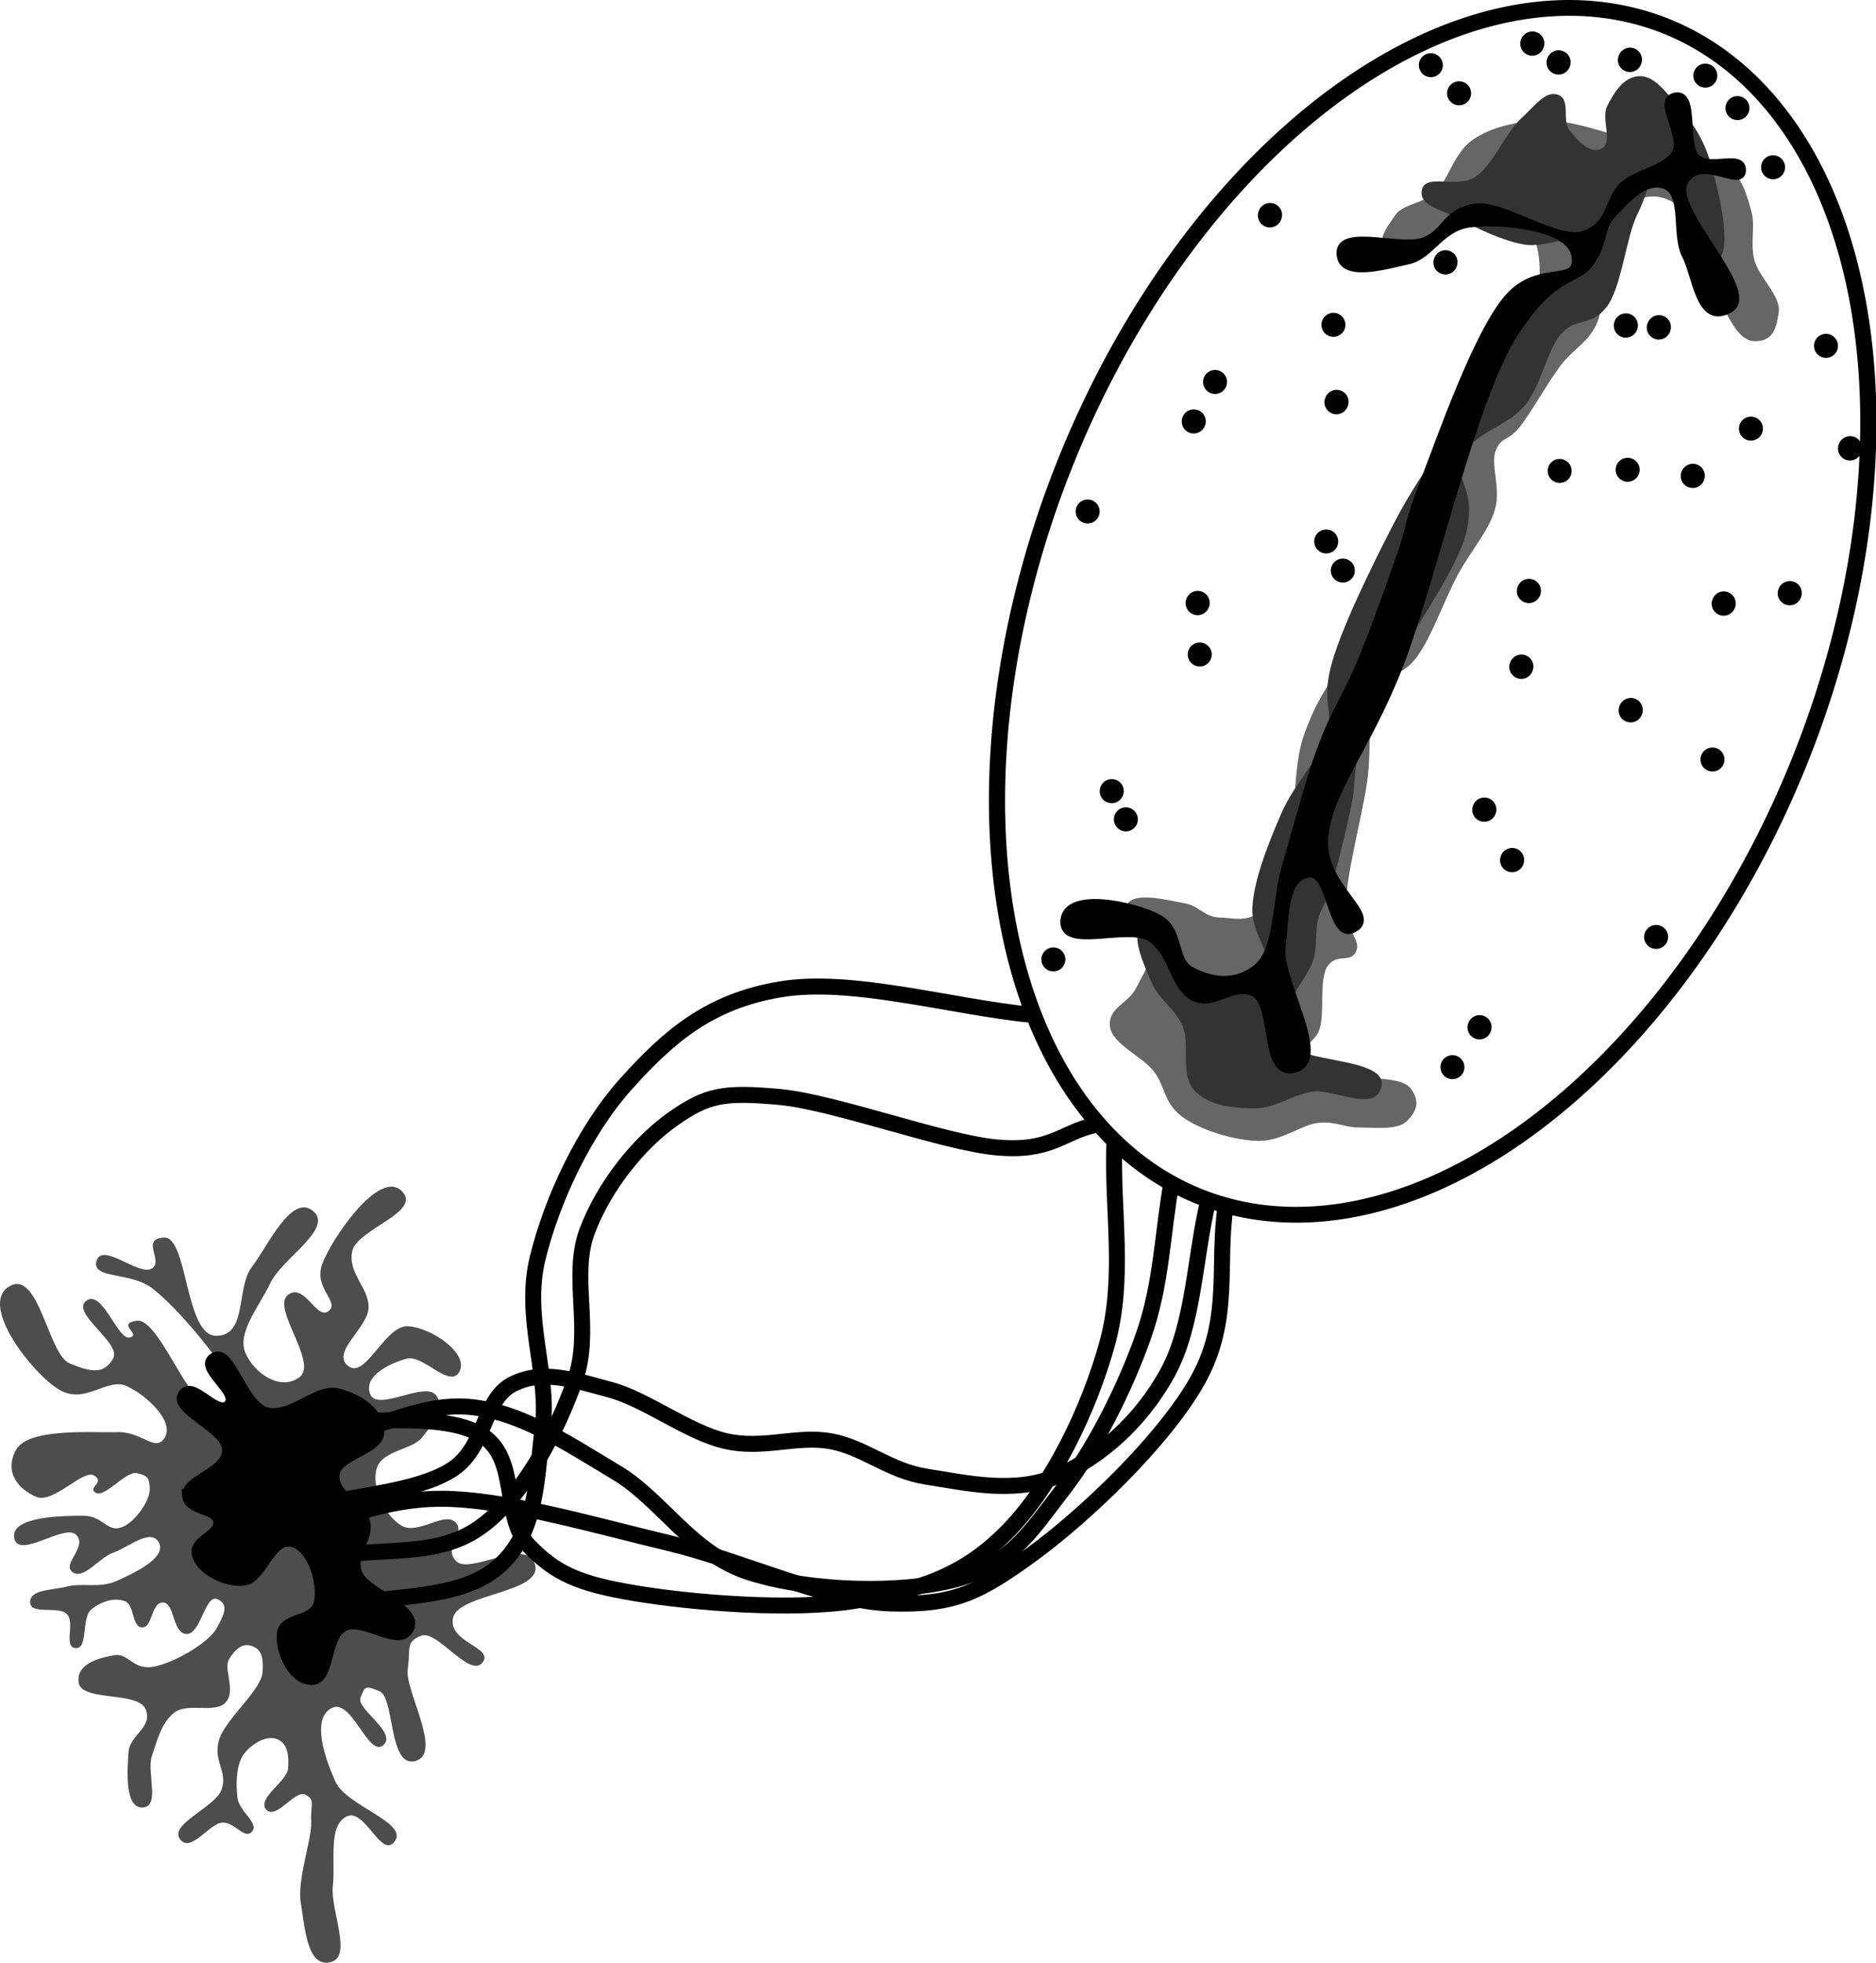 <svg xmlns="http://www.w3.org/2000/svg" xmlns:dc="http://dublincore.org/documents/dcmi-terms/" height="245.695" width="234.835"><path d="M20.646 179.915c1.156-2.022-2.26-5.218-4.741-6.387-2.482-1.168-5.207 2.374-8.49.442-3.285-1.933-10.067-10.533-6.314-12.9 3.753-2.368 4.89 8.472 7.62 9.607 2.73 1.135 4.344 1.342 5.44-.612 1.097-1.955-5.366-5.697-3.368-7.227 1.998-1.53 3.938 4.972 5.454 4.59 1.517-.382-1.724-1.699.832-2.095 2.555-.397 5.788 8.724 8.4 10.263 2.61 1.54 3.723 2.35 4.845.884 1.123-1.466-.881-2.902-2.646-5.554-1.764-2.653-5.89-7.572-8.637-9.665-2.746-2.093-7.676-1.11-6.946-3.45.73-2.34 5.273 1.928 6.88.998 1.607-.93-1.471-3.722 1.545-3.89 3.016-.169 2.61 12.324 6.55 12.3 3.942-.023 2.43-5.963 4.463-8.622 2.032-2.66 4.94-9.198 7.636-7.017 2.695 2.18-3.9 6-5.299 8.984-1.398 2.984-4.241 6.23-3.146 8.799 1.096 2.57 4.396 4.816 6.766 3.032 2.37-1.785-3.54-8.647-1.463-10.282 2.077-1.635 3.594 3.189 5.088 2.02 1.495-1.17-1.882-2.805-.792-5.859 1.09-3.053 7.057-11.883 9.902-9.235 2.845 2.648-5.579 4.813-6.14 7.61-.56 2.799 2.12 4.54 2.053 7.052-.067 2.512-4.757 5.588-2.553 7.302 2.205 1.715 4.6-5.186 7.522-4.983 2.923.202 7.597 3.389 6.414 5.664-1.184 2.275-4.526-2.181-6.642-1.597-2.117.584-5.43 2.176-4.533 4.437.897 2.262 6.929-1.71 8.253.158 1.323 1.868-.478 3.545-1.72 5.207-1.244 1.661-5.056 1.605-5.731 3.962-.676 2.356 1.006 5.845 3.068 7.108 2.063 1.263 5.32-1.748 6.757-.437 1.437 1.312-1.594 3.145.132 4.904 1.726 1.758 8.903-3.106 9.869.452.965 3.558-9.615 3.576-10.268 6.665-.654 3.089 5.29 3.696 3.662 5.612-1.627 1.915-5.675-4.202-7.663-3.389-1.988.814-1.275 1.548-1.663 4.19-.39 2.644 4.403 10.492.987 11.48-3.416.988-2.606-7.94-4.508-8.72-1.902-.777-1.79-.612-2.39.785-.6 1.397 4.692 4.417 2.826 5.972-1.865 1.556-3.958-6.024-6.47-4.647-2.513 1.377-.838 6.201.502 9.208 1.34 3.007 9.136 5.122 7.435 7.455-1.7 2.333-3.703-4.23-6.048-3.093-2.345 1.137-1.36 5.626-1.711 8.675-.352 3.05 2.563 8.94-.333 9.57-2.897.629-3.149-4.304-3.668-7.347-.519-3.042 1.386-7.932 1.289-10.229-.098-2.297.55-2.712-.727-3.407-1.277-.695-3.677 3.251-4.899 1.867-1.221-1.384 2.625-3.535 2.738-5.15.113-1.614-.035-3.088-1.326-3.644-1.29-.557-3.148.46-4.18 1.805-1.034 1.345-1.044 3.882-.823 5.564.22 1.682 2.74 3.133 1.805 4.18-.936 1.049-2.116-1.184-3.71-1.126-1.596.059-3.978 3.927-5.318 2.048-1.34-1.879 4.505-3.986 5.246-6.233.742-2.247-1.053-3.423-.375-6.04.678-2.616 5.294-6.27 5.48-8.565.185-2.295-.354-3-1.445-3.345-1.09-.346-1.998.455-2.746 1.681-.749 1.226.912 3.896-.404 5.384-1.317 1.487-4.704.008-6.396 1.272-1.691 1.266-2.165 3.445-2.856 5.45-.69 2.004 1.107 6.385-1.179 6.461-2.285.077-1.893-4.779-1.752-6.932.14-2.153 3.117-3.12 2.138-5.388-.978-2.266-8.046-.907-8.38-3.326-.335-2.419 2.755-3.124 4.475-3.42 1.72-.297 2.249 1.74 4.609 1.482s7-2.857 8.12-4.746c1.12-1.888 1.596-3.186.11-3.767-1.486-.582-2.03 4.443-3.816 4.375-1.785-.068-1.443-3.895-2.94-3.939-1.498-.044-1.292 3.195-2.623 3.117-1.332-.079-.87-2.784-2.162-3.284-1.292-.499-3.05.038-4.243 1.088-1.192 1.05-.315 4.89-1.9 4.79-1.586-.102-.035-3.125-1.088-4.244-1.054-1.119-4.53.157-4.609-1.483-.079-1.64 2.794-1.508 4.6-1.985 1.805-.477 4.118.234 6.157-.674 2.04-.909 6.35-2.866 5.37-4.799-.982-1.933-3.864.592-5.678 1.211-1.815.62-3.72 3.46-5.137 2.466-1.417-.994 1.898-3.16.466-4.666-1.432-1.506-7.272 3.158-7.773.38-.5-2.778 6.391-2.778 8.724-2.774 2.332.004 2.882 2.026 4.608 1.482 1.726-.544 3.653-3.358 3.635-4.793-.017-1.435-.272-1.721-1.62-2.03-1.347-.307-3.999 3.116-5.136 2.466-1.137-.649 1.208-1.263-.185-2.152-1.393-.89-5.126 3.583-7.289 2.65-2.162-.932-4.047-3.029-2.527-5.853 1.52-2.824 9.526-2.139 12.672-2.246 3.146-.108 4.826 2.663 5.982.642z" fill="#4d4d4d"/><path d="M141.02 113.375c.731-1.892 5.186-.657 7.174-.323 1.987.334 2.51 1.778 4.565 1.812 2.055.033 4.007 1.047 6.985-2.512 2.979-3.559 1.54-14.681 3.413-20.134 1.872-5.454 3.844-7.164 6.716-12.483 2.872-5.319 8.322-14.16 10.528-19.424 2.206-5.264 1.584-7.695 3.557-11.623 1.972-3.927 7.548-7.483 8.42-11.453.873-3.97.148-8.258-2.032-9.966-2.18-1.709-3.635-.411-6.445.26-2.81.672-7.747 6.093-9.898 4.526-2.151-1.567-.403-3.528.594-5.048.998-1.521 3.32-1.371 5.04-2.932 1.718-1.561 2.327-4.928 4.724-6.58 2.397-1.651 5.618-2.349 9.054-2.395 3.435-.046 8.09 1.61 10.95 2.586 2.862.975 4.227 2.3 6.271 2.84 2.044.541 4.137-.564 5.778.533 1.64 1.096 2.263 3.387 2.81 5.343.549 1.956-.17 3.987.382 6.14.552 2.152 3.339 4.51 3.057 6.498-.281 1.988-.681 3.826-3.213 3.656-2.53-.169-4.27-5.827-5.738-8.618-1.467-2.792-1.365-6.436-3.183-7.957-1.818-1.521-3.49-1.915-5.536-1.14-2.045.773-3.524 3.342-4.483 5.97-.96 2.628.496 6.738-.523 9.304-1.019 2.566-3.003 3.33-4.667 5.545-1.664 2.216-3.782 6.093-5.208 7.797-1.426 1.704-2.1 1.014-2.85 2.744-.751 1.73.635 4.631-.103 7.357s-3.069 5.24-4.72 8.343c-1.652 3.102-3.31 7.893-5.141 10.289s-3.554 1.756-4.914 4.39c-1.36 2.635-.621 6.686-1.247 11.131-.626 4.445-2.71 11.906-2.634 15.512.075 3.605 1.94 4.293 1.231 5.773-.71 1.48-2.358.137-3.522 1.772-1.164 1.635-.315 5.98-1.073 8.03-.757 2.048-3.45 2.404-2.725 4.202.725 1.798 4.077.97 6.45 1.503 2.372.532 6.635.043 7.786 1.682 1.152 1.638.648 2.827-.536 4.014-1.185 1.187-4.108.79-5.957.806-1.849.016-2.888-.782-5.048-.594-2.16.187-4.578 2.304-7.594 2.27-3.016-.035-7.488-1.412-9.676-3.137-2.19-1.724-1.946-3.677-3.42-5.584-1.474-1.908-5.309-3.437-5.487-5.701-.179-2.265 2.293-2.77 3.27-4.69.978-1.921 2.813-4.837 2.354-6.817-.46-1.98-4.267-1.626-3.536-3.517z" fill="#666"/><path d="M142.73 116.167c-1.108 1.197.557 4.836 1.477 6.928.92 2.092 2.896 3.14 3.845 5.401.95 2.262-.348 5.971 1.42 7.961 1.768 1.99 4.987 2.276 7.545 2.291 2.56.015 4.507-1.59 7.17-2.086 2.662-.497 8.132 2.844 8.753-.753.621-3.597-10.443-2.798-11.932-5.44-1.488-2.643.048-3.297.595-5.049.548-1.752 2.236-3.484 2.783-5.236.548-1.752.213-3.54.595-5.049.381-1.509.825-1.659 1.57-3.956.745-2.297 1.727-6.298 2.528-9.918.8-3.62.112-5.82 2.218-11.801 2.106-5.98 11.004-17.194 12.282-22.955 1.279-5.762-1.821-6.39-.511-9.363 1.31-2.972 5.699-3.772 7.826-6.405 2.128-2.633 2.758-7.086 4.658-9.072 1.9-1.985 3.478-.703 5.464-3.115 1.987-2.412 2.52-8.958 3.982-11.806 1.461-2.849 1.48-5.784 3.938-5.483 2.457.301 2.027 5.591 2.999 7.531.971 1.94-.212 5.012 2.565 4.189 2.777-.823.599-9.116-.337-12.464-.936-3.347-2.56-5.468-4.154-7.285-1.594-1.817-2.954-3.8-4.874-3.696-1.92.103-3.12 2.115-3.943 3.72-.822 1.604.784 4.611-.715 5.352-1.499.74-3.047-1.096-4.02-2.3-.971-1.204.204-3.855-1.41-4.435-1.613-.58-2.904 1.386-4.734 3.053s-3.448 5.807-5.696 7.25c-2.249 1.445-6.183-.51-6.623 1.599-.441 2.11 2.75 2.499 4.874 3.696 2.124 1.197 5.288 2.676 7.912 3.14 2.625.466 6.233-1.523 7.479-.201 1.245 1.322.76 1.99-.295 3.405-1.057 1.416-3.292-.327-6.682 2.633-3.39 2.96-6.854 12.429-9.682 17.293-2.829 4.865-4.633 6.962-7.204 11.937-2.572 4.974-6.779 13.488-7.857 18.018-1.078 4.53.467 5.15-.464 8.27-.931 3.12-4.047 6.119-5.63 9.744-1.581 3.625-3.5 8.353-3.677 11.927-.177 3.574 3.23 6.644 1.787 8.812-1.442 2.167-4.488 1.656-6.502 1.294-2.015-.363-3.69-1.67-4.812-2.967-1.12-1.296-.86-3.514-1.835-4.251-.974-.738-1.569-1.554-2.676-.358z" fill="#333"/><path d="M115.41 99.768a48.238 78.893 0 1 1-96.476 0 48.238 78.893 0 1 1 96.476 0z" style="marker:none" transform="matrix(.956 .379 -.369 .929 151.938 -41.613)" color="#000" fill="none" stroke="#000" stroke-width="1.973" stroke-linecap="round" stroke-linejoin="round" overflow="visible"/><path d="M167.8 31.706c.058 3.177 5.587 1.516 8.454.89 2.866-.626 4.04-4.207 7.831-4.642 3.79-.435 12.668.255 13.144 4.16.477 3.907-4.464.716-8.377 5.13-3.913 4.415-8.556 17.849-10.64 23.255-2.083 5.407-1.477 4.992-2.773 8.763-1.297 3.772-3.467 9.835-5.132 13.816-1.665 3.981-3.111 5.915-4.716 10.106-1.604 4.19-3.197 10.415-4.58 15.091-1.384 4.676-.882 10.74-3.736 12.961s-5.864 1.516-8.208.265c-2.343-1.25-1.236-5.015-4.09-6.556-2.856-1.54-11.405-3.498-11.735.275-.33 3.772 7.921.347 10.768 2.16 2.846 1.813 2.94 6.278 5.492 7.464 2.552 1.186 4.929-1.983 7.599-.507 2.67 1.477.95 10.707 5.071 9.411 4.123-1.295-2.221-10.985-1.742-15.135.479-4.15.24-8.703 3.32-9.25 3.079-.548 2.747 8.533 5.733 6.855 2.986-1.679-3.968-5.08-3.738-10.996.23-5.916 5.347-11.43 9.427-21.974 4.08-10.544 9.19-33.545 14.361-41.506 5.17-7.96 7.616-6.251 9.522-8.902 1.907-2.652 1.104-4.231 2.72-5.966 1.618-1.735 4.16-4.746 6.74-3.666 2.58 1.079 1.152 6.123 2.516 8.749 1.365 2.625 1.705 8.812 5.43 6.734 3.725-2.078-7.66-12.468-5.637-15.976 2.023-3.508 7.142.856 7.232-1.357.09-2.213-4.017.046-5.72-1.565-1.702-1.612-.076-8.125-2.574-7.716-2.497.41 1.211 4.898.02 7.054-1.193 2.155-4.615 2.361-6.557 4.09-1.941 1.73-1.425 4.965-4.908 6.155-3.484 1.19-10.242-4.006-13.812-3.369-3.569.638-3.436 3.13-6.251 4.212-2.815 1.083-10.512-1.689-10.454 1.487z" stroke="#000"/><path d="M137.545 64.585a1.5 1.5 0 1 1-2.789-1.107 1.5 1.5 0 1 1 2.789 1.107zM150.83 53.301a1.5 1.5 0 1 1-2.788-1.107 1.5 1.5 0 1 1 2.789 1.107zM153.493 48.369a1.5 1.5 0 1 1-2.789-1.107 1.5 1.5 0 1 1 2.789 1.107zM160.369 27.495a1.5 1.5 0 1 1-2.788-1.106 1.5 1.5 0 1 1 2.788 1.106zM168.31 41.216a1.5 1.5 0 1 1-2.789-1.107 1.5 1.5 0 1 1 2.789 1.107zM168.7 50.882a1.5 1.5 0 1 1-2.788-1.106 1.5 1.5 0 1 1 2.788 1.106zM182.334 33.396a1.5 1.5 0 1 1-2.788-1.107 1.5 1.5 0 1 1 2.788 1.107zM184.042 12.232a1.5 1.5 0 1 1-2.789-1.107 1.5 1.5 0 1 1 2.789 1.107zM180.506 8.715a1.5 1.5 0 1 1-2.789-1.107 1.5 1.5 0 1 1 2.789 1.107zM193.206 6.006a1.5 1.5 0 1 1-2.788-1.107 1.5 1.5 0 1 1 2.788 1.107zM196.496 8.368a1.5 1.5 0 1 1-2.788-1.107 1.5 1.5 0 1 1 2.788 1.107zM205.433 8.04a1.5 1.5 0 1 1-2.788-1.106 1.5 1.5 0 1 1 2.788 1.107zM214.863 10.022a1.5 1.5 0 1 1-2.789-1.107 1.5 1.5 0 1 1 2.789 1.107zM218.887 14.085a1.5 1.5 0 1 1-2.789-1.107 1.5 1.5 0 1 1 2.789 1.107zM223.345 21.491a1.5 1.5 0 1 1-2.789-1.106 1.5 1.5 0 1 1 2.789 1.106zM204.913 41.301a1.5 1.5 0 1 1-2.788-1.107 1.5 1.5 0 1 1 2.788 1.107zM209.048 41.533a1.5 1.5 0 1 1-2.788-1.106 1.5 1.5 0 1 1 2.788 1.106zM205.144 59.359a1.5 1.5 0 1 1-2.789-1.107 1.5 1.5 0 1 1 2.789 1.107zM196.632 59.503a1.5 1.5 0 1 1-2.789-1.107 1.5 1.5 0 1 1 2.789 1.107zM213.293 60.128a1.5 1.5 0 1 1-2.788-1.107 1.5 1.5 0 1 1 2.788 1.107zM220.574 54.21a1.5 1.5 0 1 1-2.789-1.106 1.5 1.5 0 1 1 2.789 1.107zM229.97 43.85a1.5 1.5 0 1 1-2.788-1.108 1.5 1.5 0 1 1 2.789 1.107zM225.432 74.81a1.5 1.5 0 1 1-2.788-1.107 1.5 1.5 0 1 1 2.788 1.107zM232.984 56.67a1.5 1.5 0 1 1-2.788-1.106 1.5 1.5 0 1 1 2.788 1.107zM217.166 76.109a1.5 1.5 0 1 1-2.788-1.107 1.5 1.5 0 1 1 2.788 1.107zM192.78 74.532a1.5 1.5 0 1 1-2.788-1.107 1.5 1.5 0 1 1 2.788 1.107zM191.832 84.02a1.5 1.5 0 1 1-2.788-1.107 1.5 1.5 0 1 1 2.788 1.106zM205.527 89.455a1.5 1.5 0 1 1-2.788-1.106 1.5 1.5 0 1 1 2.788 1.106zM215.759 95.63a1.5 1.5 0 1 1-2.789-1.107 1.5 1.5 0 1 1 2.789 1.107zM208.704 117.842a1.5 1.5 0 1 1-2.789-1.107 1.5 1.5 0 1 1 2.789 1.107zM190.68 108.222a1.5 1.5 0 1 1-2.788-1.107 1.5 1.5 0 1 1 2.788 1.107zM187.198 101.908a1.5 1.5 0 1 1-2.788-1.107 1.5 1.5 0 1 1 2.788 1.107zM186.601 129.149a1.5 1.5 0 1 1-2.788-1.107 1.5 1.5 0 1 1 2.788 1.107zM183.21 134.144a1.5 1.5 0 1 1-2.789-1.107 1.5 1.5 0 1 1 2.789 1.107zM133.255 120.656a1.5 1.5 0 1 1-2.789-1.106 1.5 1.5 0 1 1 2.789 1.106zM142.329 103.121a1.5 1.5 0 1 1-2.789-1.107 1.5 1.5 0 1 1 2.789 1.107zM140.556 99.6a1.5 1.5 0 1 1-2.788-1.108 1.5 1.5 0 1 1 2.788 1.107zM151.577 82.484a1.5 1.5 0 1 1-2.789-1.106 1.5 1.5 0 1 1 2.789 1.106zM151.316 76.04a1.5 1.5 0 1 1-2.788-1.107 1.5 1.5 0 1 1 2.788 1.107zM169.486 71.979a1.5 1.5 0 1 1-2.789-1.107 1.5 1.5 0 1 1 2.789 1.107zM167.409 68.336a1.5 1.5 0 1 1-2.789-1.107 1.5 1.5 0 1 1 2.789 1.107z" style="marker:none" color="#000" stroke-width="2" overflow="visible"/><path d="M129.283 127.062c-10.548-1.068-22.711-4.71-31.643-3.205-8.932 1.504-13.968 5.937-19.225 11.772-5.256 5.834-9.323 14.526-11.124 21.916-1.801 7.39 1.485 14.524.653 21.048-.832 6.524-.623 13.222-5.574 17.536-4.952 4.315-13.586 3.385-20.379 5.078" fill="none" stroke="#000" stroke-width="2"/><path d="M136.974 140.855c-4.064.928-5.467 3.387-12.192 2.784-6.726-.604-20.397-5.714-27.286-6.327-6.889-.612-8.946-.26-13.209 2.726-4.262 2.986-8.641 8.374-10.786 14.082-2.145 5.708.719 12.428-1.565 18.781-2.284 6.354-6.272 14.24-11.732 18.21-5.46 3.972-12.313 2.505-18.469 3.758" fill="none" stroke="#000" stroke-width="2"/><path d="M139.492 143.24c-.297 8.314 1.388 16.661-.891 24.94s-6.898 17.813-12.436 23.475c-5.538 5.662-11.053 7.39-19.053 8.721-8 1.331-20.753.225-27.69-.943-6.938-1.168-9.845-2.426-13.232-5.945-3.388-3.52-1.237-10.653-5.658-13.68-4.42-3.026-14.356-1.656-17.227-1.987-2.872-.331 0 0 0 0" fill="none" stroke="#000" stroke-width="2"/><path d="M146.68 147.826c-1.179 6.462-1.246 12.877-3.537 19.385-2.291 6.508-6.056 14.04-10.055 19.223-4 5.181-6.52 9.419-13.485 11.278-6.964 1.86-18.236 1.511-25.657-.83-7.42-2.34-11.014-9.1-16.837-12.572-5.823-3.473-11.614-7.416-17.902-8.146-6.287-.73-11.913 2.663-17.87 3.995" fill="none" stroke="#000" stroke-width="2"/><path d="M151.231 150.326c-1.695 7.18-1.802 15.548-5.085 21.542-3.284 5.993-8.394 10.568-13.78 12.893-5.386 2.325-11.513.84-16.325.103-4.813-.736-7.818-3.695-12.092-4.453-4.273-.758-8.458 1.073-13.156-.025-4.698-1.097-9.918-5.216-14.429-6.42-4.511-1.203-8.41-2.605-12.201-.685-3.792 1.92-3.298 8.075-7.746 10.785-4.447 2.71-11.593 3.02-17.39 4.53" fill="none" stroke="#000" stroke-width="2"/><path d="M153.445 150.858c-1.156 7.279.763 14.215-3.47 21.837-4.233 7.621-14.22 17.083-20.812 21.882-6.592 4.8-9.762 6.396-17.685 6.146-7.923-.25-18.697-5.4-27.827-7.58-9.13-2.18-19.196-5.125-26.925-5.49-7.729-.365-12.433 2.225-18.649 3.338" fill="none" stroke="#000" stroke-width="2"/><path d="M23.296 187.203c-.152-2.1 4.924-2.888 5.009-5.634.084-2.747-6.832-4.948-5.52-7.042 1.31-2.094 4.383 2.72 5.743 1.24 1.36-1.48-4.06-4.58-1.81-5.915 2.25-1.336 3.648 5.971 6.657 6.8 3.008.828 6.242-3.012 8.904-2.356 2.661.656 5.304 2.386 5.335 4.89.03 2.502-5.313 2.925-5.607 5.396-.294 2.471 3.402 3.84 3.843 6.03.44 2.19-1.81 3.62-1.06 6.162s7.762 4.378 6.537 7.099c-1.224 2.721-5.905-1.453-8.253-.158-2.348 1.296-1.551 6.678-4.048 6.709-2.498.03-4.193-3.881-3.844-6.03.35-2.149 4.033-1.436 4.595-3.72.562-2.283-.664-6.88-3.249-7.526-2.585-.645-3.657 4.673-6.087 4.86-2.43.188-5.467-1.488-5.929-3.393-.462-1.904 2.926-2.482 2.68-4.133-.246-1.652-3.744-1.18-3.896-3.279z" stroke="#000"/></svg>